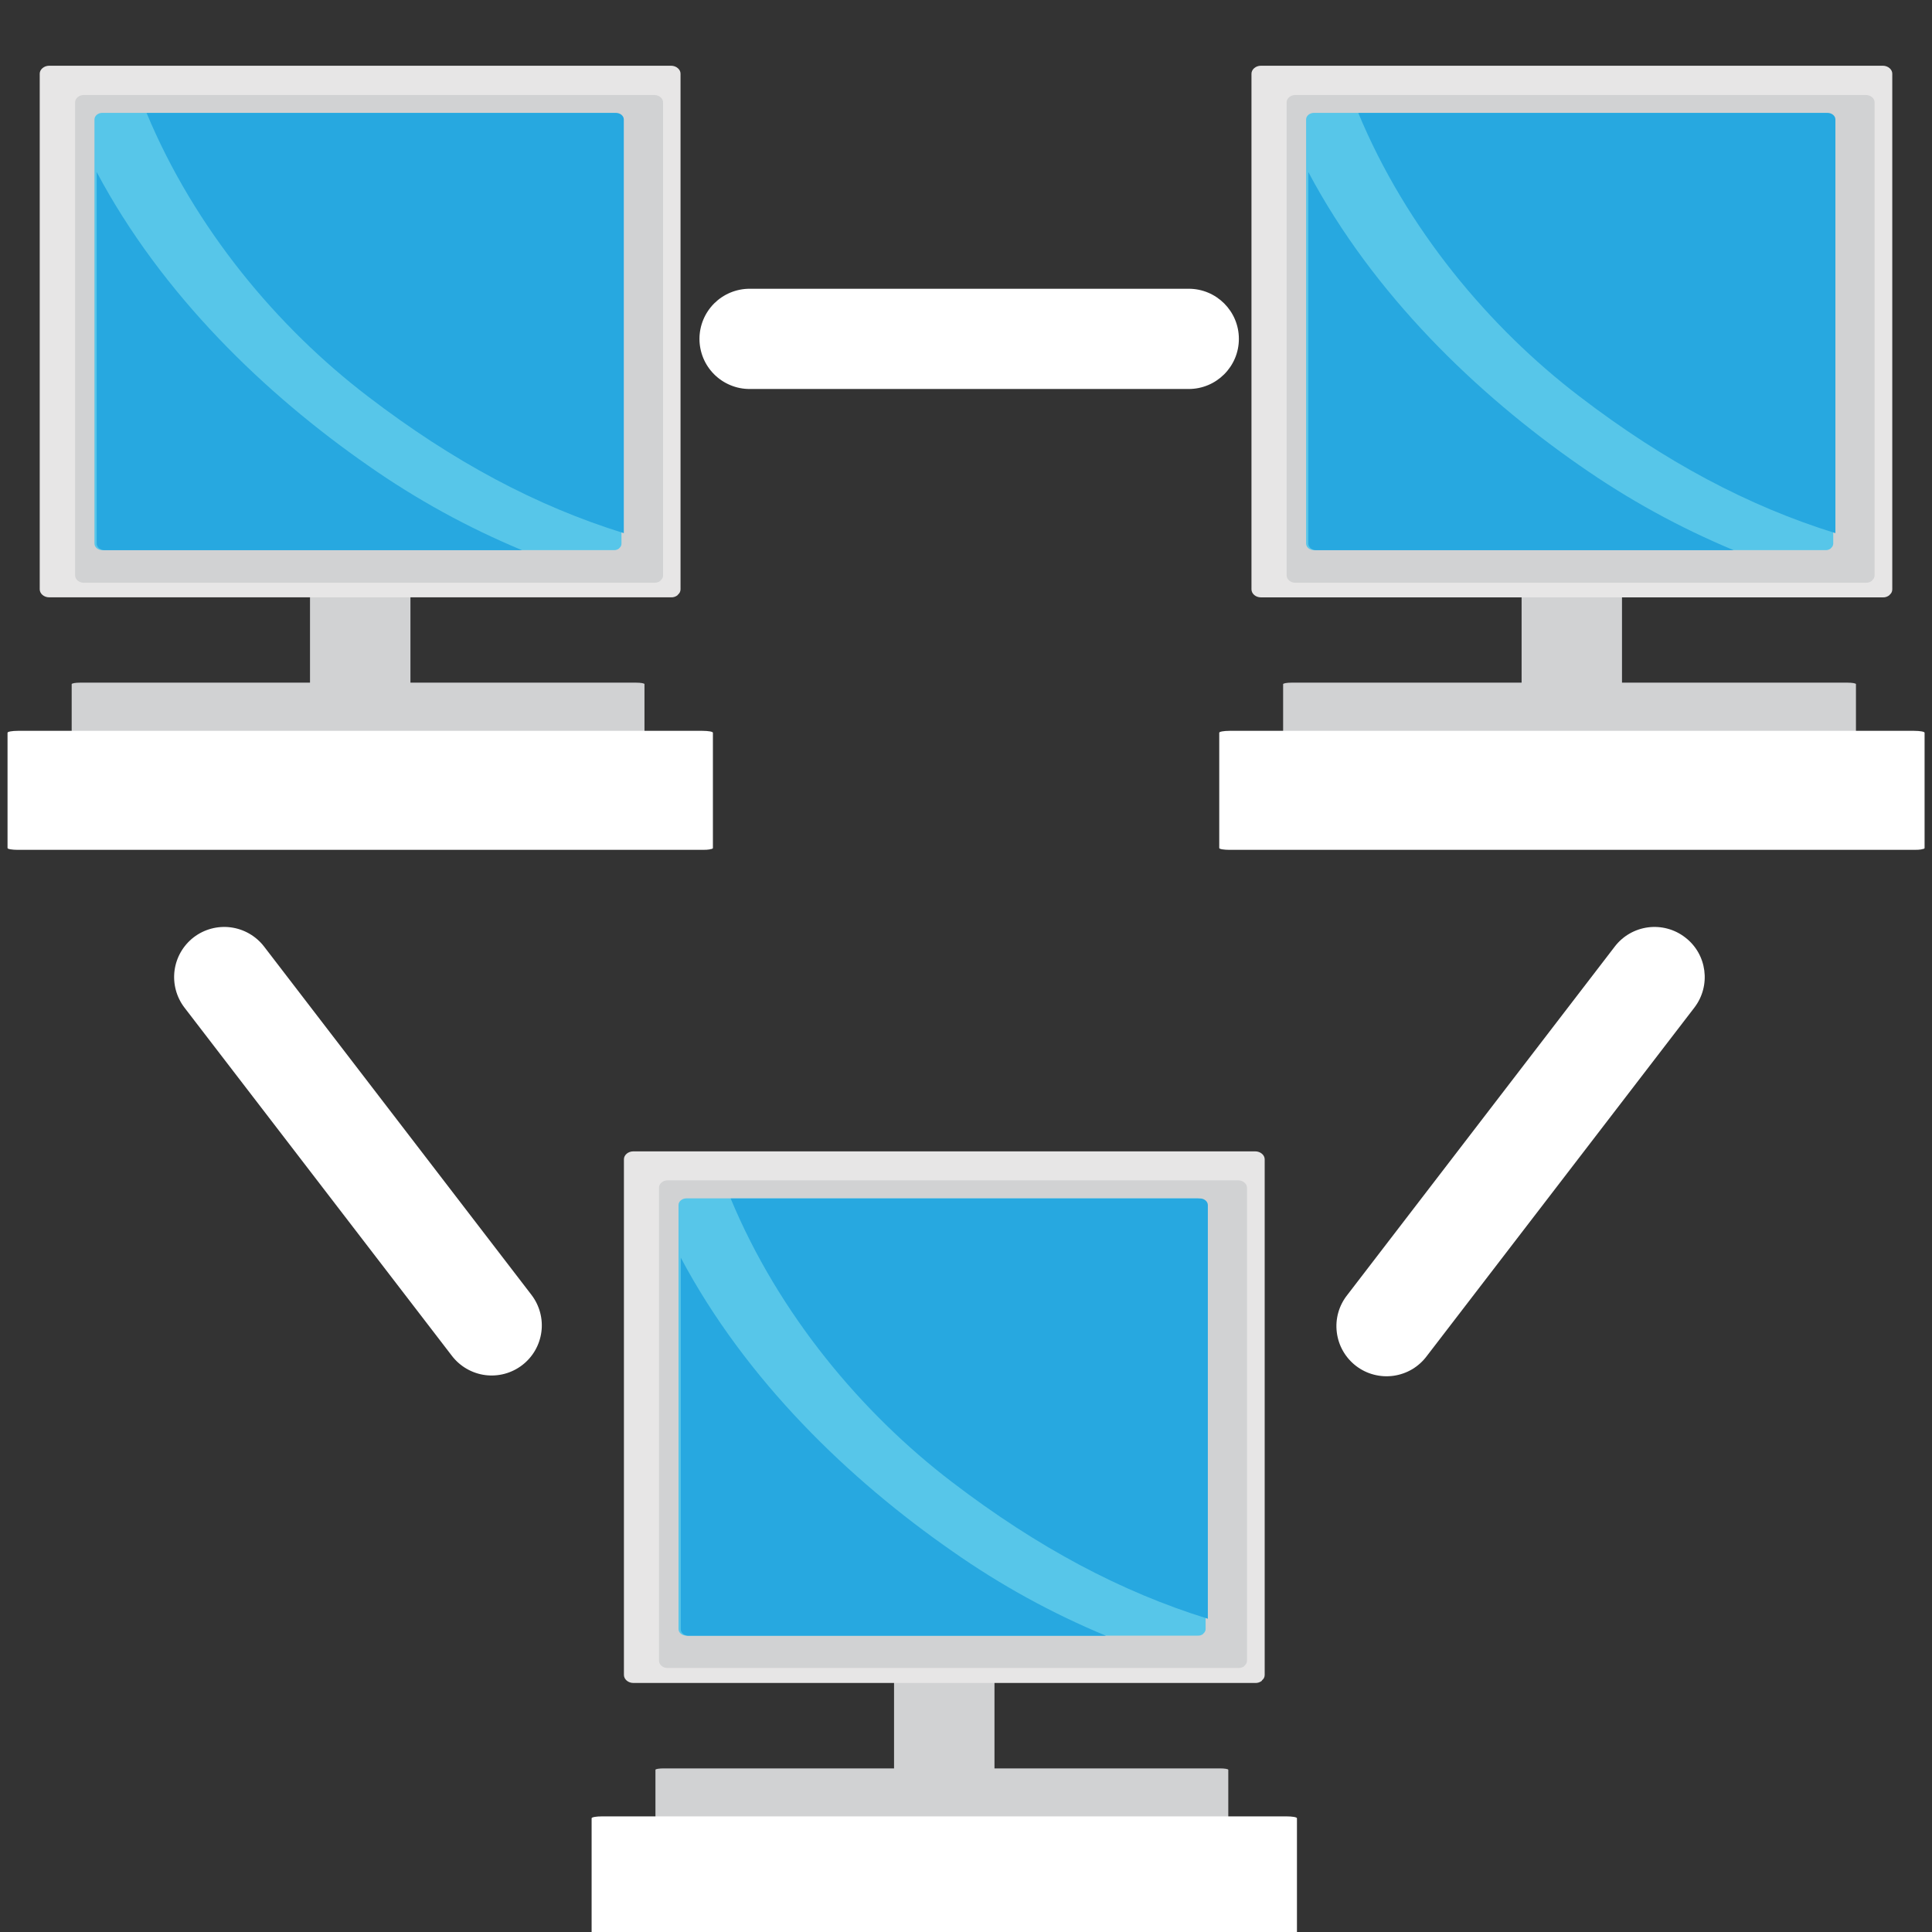 <svg width="50" height="50" viewBox="0 0 50 50" fill="none" xmlns="http://www.w3.org/2000/svg">
<rect x="0" y="0" width="50" height="50" fill="#333333" stroke="none"/>
<g clip-path="url(#clip0)">
<path d="M10.622 19.578V16.493V14.532C10.622 14.491 10.605 14.454 10.584 14.454H8.062C8.041 14.454 8.023 14.491 8.023 14.532V19.578C8.023 19.6 8.029 19.618 8.032 19.63L8.035 19.633H8.038C8.041 19.645 8.052 19.654 8.062 19.654H10.584C10.605 19.654 10.622 19.621 10.622 19.578Z" fill="#D1D2D3"/>
<path d="M16.461 17.667H2.072C1.953 17.667 1.855 17.684 1.855 17.706V20.131C1.855 20.152 1.953 20.168 2.072 20.168H16.461C16.525 20.168 16.577 20.165 16.61 20.159L16.616 20.155H16.621C16.656 20.151 16.679 20.14 16.679 20.131V18.587V17.705C16.68 17.684 16.581 17.667 16.461 17.667Z" fill="#D1D2D3"/>
<path d="M18.182 18.914H0.464C0.317 18.914 0.195 18.935 0.195 18.962V21.947C0.195 21.975 0.317 21.994 0.464 21.994H18.182C18.26 21.994 18.323 21.991 18.365 21.983L18.371 21.981C18.374 21.981 18.374 21.978 18.377 21.978C18.419 21.973 18.45 21.963 18.45 21.948V20.05V18.963C18.451 18.935 18.329 18.914 18.182 18.914Z" fill="white"/>
<path d="M17.367 1.701H1.272C1.14 1.701 1.028 1.797 1.028 1.906V15.252C1.028 15.365 1.14 15.459 1.272 15.459H17.367C17.428 15.462 17.488 15.442 17.535 15.404L17.541 15.398L17.546 15.388C17.567 15.372 17.584 15.351 17.595 15.327C17.607 15.303 17.612 15.277 17.612 15.251V6.764V1.905C17.612 1.797 17.502 1.701 17.367 1.701Z" fill="#E7E6E6"/>
<path d="M16.936 2.459H2.166C2.045 2.459 1.944 2.546 1.944 2.648V14.891C1.944 14.995 2.045 15.081 2.166 15.081H16.936C17.002 15.081 17.053 15.063 17.09 15.033C17.09 15.033 17.09 15.03 17.093 15.025C17.096 15.025 17.096 15.021 17.099 15.017C17.119 15.002 17.134 14.983 17.145 14.961C17.155 14.939 17.161 14.915 17.16 14.891V7.107V2.648C17.16 2.546 17.058 2.459 16.936 2.459Z" fill="#D1D2D3"/>
<path d="M15.884 2.921H2.646C2.536 2.921 2.445 2.999 2.445 3.091V14.067C2.445 14.16 2.536 14.238 2.646 14.238H15.884C15.934 14.24 15.983 14.225 16.022 14.194C16.022 14.194 16.022 14.19 16.025 14.187C16.028 14.187 16.028 14.184 16.031 14.181C16.048 14.167 16.062 14.15 16.071 14.13C16.08 14.11 16.085 14.089 16.084 14.067V7.088V3.091C16.084 2.999 15.993 2.921 15.884 2.921Z" fill="#57C6E9"/>
<path d="M9.519 10.258C11.731 11.951 13.893 13.101 16.144 13.798V3.091C16.144 2.999 16.052 2.922 15.942 2.922H3.793C5.042 5.923 7.19 8.48 9.519 10.258Z" fill="#27A8E0"/>
<path d="M9.534 12.054C6.863 10.198 4.19 7.628 2.502 4.452V14.068C2.502 14.161 2.594 14.239 2.704 14.239H13.51C12.11 13.656 10.776 12.924 9.534 12.054Z" fill="#27A8E0"/>
<path d="M41.977 19.578V16.493V14.532C41.977 14.491 41.959 14.454 41.937 14.454H39.416C39.398 14.454 39.379 14.491 39.379 14.532V19.578C39.379 19.6 39.382 19.618 39.388 19.63L39.389 19.633H39.392C39.398 19.645 39.408 19.654 39.416 19.654H41.937C41.959 19.654 41.977 19.621 41.977 19.578Z" fill="#D1D2D3"/>
<path d="M47.812 17.667H33.423C33.306 17.667 33.207 17.684 33.207 17.706V20.131C33.207 20.152 33.306 20.168 33.423 20.168H47.812C47.877 20.168 47.928 20.165 47.962 20.159L47.968 20.155H47.974C48.008 20.151 48.032 20.14 48.032 20.131V18.587V17.705C48.032 17.684 47.934 17.667 47.812 17.667Z" fill="#D1D2D3"/>
<path d="M49.539 18.914H31.821C31.674 18.914 31.554 18.935 31.554 18.962V21.947C31.554 21.975 31.674 21.994 31.821 21.994H49.539C49.619 21.994 49.68 21.991 49.723 21.983C49.726 21.983 49.726 21.981 49.728 21.981C49.731 21.981 49.733 21.978 49.733 21.978C49.777 21.973 49.808 21.963 49.808 21.948V20.05V18.963C49.808 18.935 49.687 18.914 49.539 18.914Z" fill="white"/>
<path d="M48.727 1.701H32.632C32.498 1.701 32.388 1.797 32.388 1.907V15.252C32.388 15.366 32.498 15.46 32.632 15.46H48.728C48.789 15.463 48.848 15.443 48.895 15.405L48.902 15.399L48.908 15.389C48.928 15.373 48.945 15.352 48.956 15.328C48.967 15.304 48.972 15.278 48.972 15.252V6.765V1.906C48.972 1.797 48.862 1.701 48.728 1.701" fill="#E7E6E6"/>
<path d="M48.291 2.459H33.521C33.4 2.459 33.298 2.546 33.298 2.648V14.891C33.298 14.995 33.4 15.081 33.521 15.081H48.291C48.346 15.083 48.4 15.066 48.443 15.033C48.443 15.033 48.443 15.03 48.446 15.025C48.449 15.025 48.451 15.021 48.452 15.017C48.472 15.002 48.488 14.983 48.498 14.961C48.509 14.939 48.514 14.915 48.514 14.891V7.107V2.648C48.515 2.546 48.413 2.459 48.291 2.459Z" fill="#D1D2D3"/>
<path d="M47.242 2.921H34.004C33.894 2.921 33.802 2.999 33.802 3.091V14.067C33.802 14.16 33.894 14.238 34.004 14.238H47.242C47.292 14.24 47.341 14.225 47.38 14.194L47.383 14.187C47.386 14.187 47.388 14.184 47.39 14.181C47.407 14.167 47.42 14.149 47.429 14.13C47.439 14.11 47.444 14.089 47.444 14.067V7.088V3.091C47.444 2.999 47.352 2.921 47.242 2.921Z" fill="#57C6E9"/>
<path d="M40.875 10.258C43.087 11.951 45.252 13.101 47.5 13.798V3.091C47.5 2.999 47.409 2.922 47.298 2.922H35.152C36.398 5.923 38.547 8.48 40.875 10.258Z" fill="#27A8E0"/>
<path d="M40.891 12.054C38.219 10.198 35.546 7.628 33.859 4.452V14.068C33.859 14.161 33.952 14.239 34.061 14.239H44.868C43.468 13.656 42.135 12.924 40.892 12.054" fill="#27A8E0"/>
<path d="M25.737 47.672V44.587V42.627C25.737 42.584 25.719 42.547 25.697 42.547H23.178C23.156 42.547 23.138 42.584 23.138 42.627V47.672C23.138 47.693 23.145 47.712 23.148 47.723L23.151 47.726H23.152C23.156 47.738 23.167 47.748 23.178 47.748H25.697C25.719 47.748 25.737 47.714 25.737 47.672Z" fill="#D1D2D3"/>
<path d="M31.57 45.766H17.181C17.062 45.766 16.963 45.781 16.963 45.802V48.228C16.963 48.25 17.062 48.265 17.181 48.265H31.57C31.634 48.265 31.684 48.262 31.72 48.256C31.72 48.256 31.723 48.256 31.726 48.253H31.729C31.766 48.246 31.788 48.237 31.788 48.228V46.684V45.802C31.788 45.781 31.689 45.766 31.57 45.766Z" fill="#D1D2D3"/>
<path d="M33.296 47.008H15.58C15.433 47.008 15.311 47.028 15.311 47.056V50.041C15.311 50.069 15.433 50.09 15.58 50.09H33.296C33.376 50.09 33.437 50.084 33.48 50.077C33.484 50.077 33.484 50.074 33.487 50.074C33.487 50.074 33.49 50.074 33.493 50.071C33.537 50.066 33.565 50.056 33.565 50.041V48.142V47.056C33.565 47.028 33.444 47.008 33.296 47.008Z" fill="white"/>
<path d="M32.486 29.797H16.391C16.256 29.797 16.147 29.891 16.147 30.002V43.347C16.147 43.46 16.257 43.555 16.391 43.555H32.484C32.545 43.558 32.605 43.539 32.653 43.502L32.657 43.494C32.657 43.494 32.662 43.488 32.663 43.484C32.684 43.468 32.701 43.447 32.713 43.423C32.724 43.4 32.73 43.373 32.73 43.347V34.864V30.002C32.73 29.891 32.619 29.797 32.484 29.797" fill="#E7E6E6"/>
<path d="M32.047 30.547H17.278C17.156 30.547 17.055 30.634 17.055 30.736V42.979C17.055 43.084 17.156 43.168 17.278 43.168H32.048C32.113 43.168 32.165 43.15 32.202 43.121C32.202 43.121 32.202 43.116 32.205 43.113C32.208 43.113 32.208 43.106 32.212 43.103C32.231 43.088 32.246 43.069 32.256 43.048C32.267 43.026 32.272 43.002 32.272 42.978V35.194V30.735C32.271 30.635 32.168 30.547 32.047 30.547Z" fill="#D1D2D3"/>
<path d="M30.998 31.014H17.762C17.652 31.014 17.56 31.094 17.56 31.184V42.161C17.56 42.253 17.652 42.33 17.762 42.33H30.998C31.048 42.333 31.097 42.318 31.136 42.287L31.141 42.278C31.145 42.278 31.145 42.276 31.147 42.271C31.164 42.258 31.177 42.241 31.186 42.222C31.196 42.203 31.201 42.181 31.201 42.16V35.179V31.183C31.201 31.094 31.106 31.014 30.998 31.014Z" fill="#57C6E9"/>
<path d="M24.634 38.352C26.847 40.044 29.009 41.195 31.259 41.893V31.187C31.259 31.096 31.168 31.016 31.058 31.016H18.909C20.157 34.017 22.305 36.574 24.634 38.352Z" fill="#27A8E0"/>
<path d="M24.649 40.148C21.979 38.294 19.305 35.724 17.618 32.548V42.165C17.618 42.257 17.709 42.334 17.82 42.334H28.624C27.223 41.752 25.89 41.02 24.649 40.148Z" fill="#27A8E0"/>
<path d="M32.062 8.77C32.062 9.486 31.48 10.067 30.764 10.067H19.399C19.229 10.067 19.06 10.034 18.903 9.968C18.746 9.903 18.603 9.808 18.482 9.687C18.362 9.567 18.266 9.424 18.201 9.267C18.136 9.109 18.102 8.941 18.102 8.77C18.102 8.6 18.136 8.431 18.201 8.274C18.266 8.117 18.362 7.974 18.482 7.853C18.603 7.733 18.746 7.637 18.903 7.572C19.06 7.507 19.229 7.473 19.399 7.473H30.764C31.48 7.473 32.062 8.053 32.062 8.77Z" fill="white"/>
<path d="M43.609 24.258C44.18 24.691 44.286 25.508 43.85 26.077L36.928 35.091C36.826 35.229 36.697 35.346 36.549 35.435C36.4 35.523 36.236 35.581 36.065 35.605C35.895 35.629 35.721 35.619 35.554 35.575C35.387 35.532 35.231 35.455 35.094 35.35C34.957 35.245 34.843 35.114 34.757 34.964C34.671 34.814 34.617 34.649 34.596 34.477C34.575 34.306 34.588 34.133 34.635 33.967C34.682 33.801 34.762 33.646 34.87 33.511L41.791 24.496C42 24.223 42.31 24.045 42.651 24C42.992 23.956 43.337 24.048 43.609 24.258Z" fill="white"/>
<path d="M5.012 24.258C4.74 24.468 4.562 24.777 4.517 25.118C4.473 25.459 4.565 25.804 4.774 26.077L11.697 35.091C11.906 35.363 12.216 35.542 12.557 35.587C12.898 35.631 13.242 35.539 13.515 35.329C13.788 35.12 13.966 34.81 14.011 34.469C14.056 34.129 13.963 33.784 13.754 33.511L6.833 24.495C6.623 24.223 6.313 24.045 5.972 24C5.63 23.956 5.286 24.048 5.012 24.258Z" fill="white"/>
</g>
<defs>
<clipPath id="clip0">
<rect width="50" height="50" fill="white"/>
</clipPath>
</defs>
</svg>

